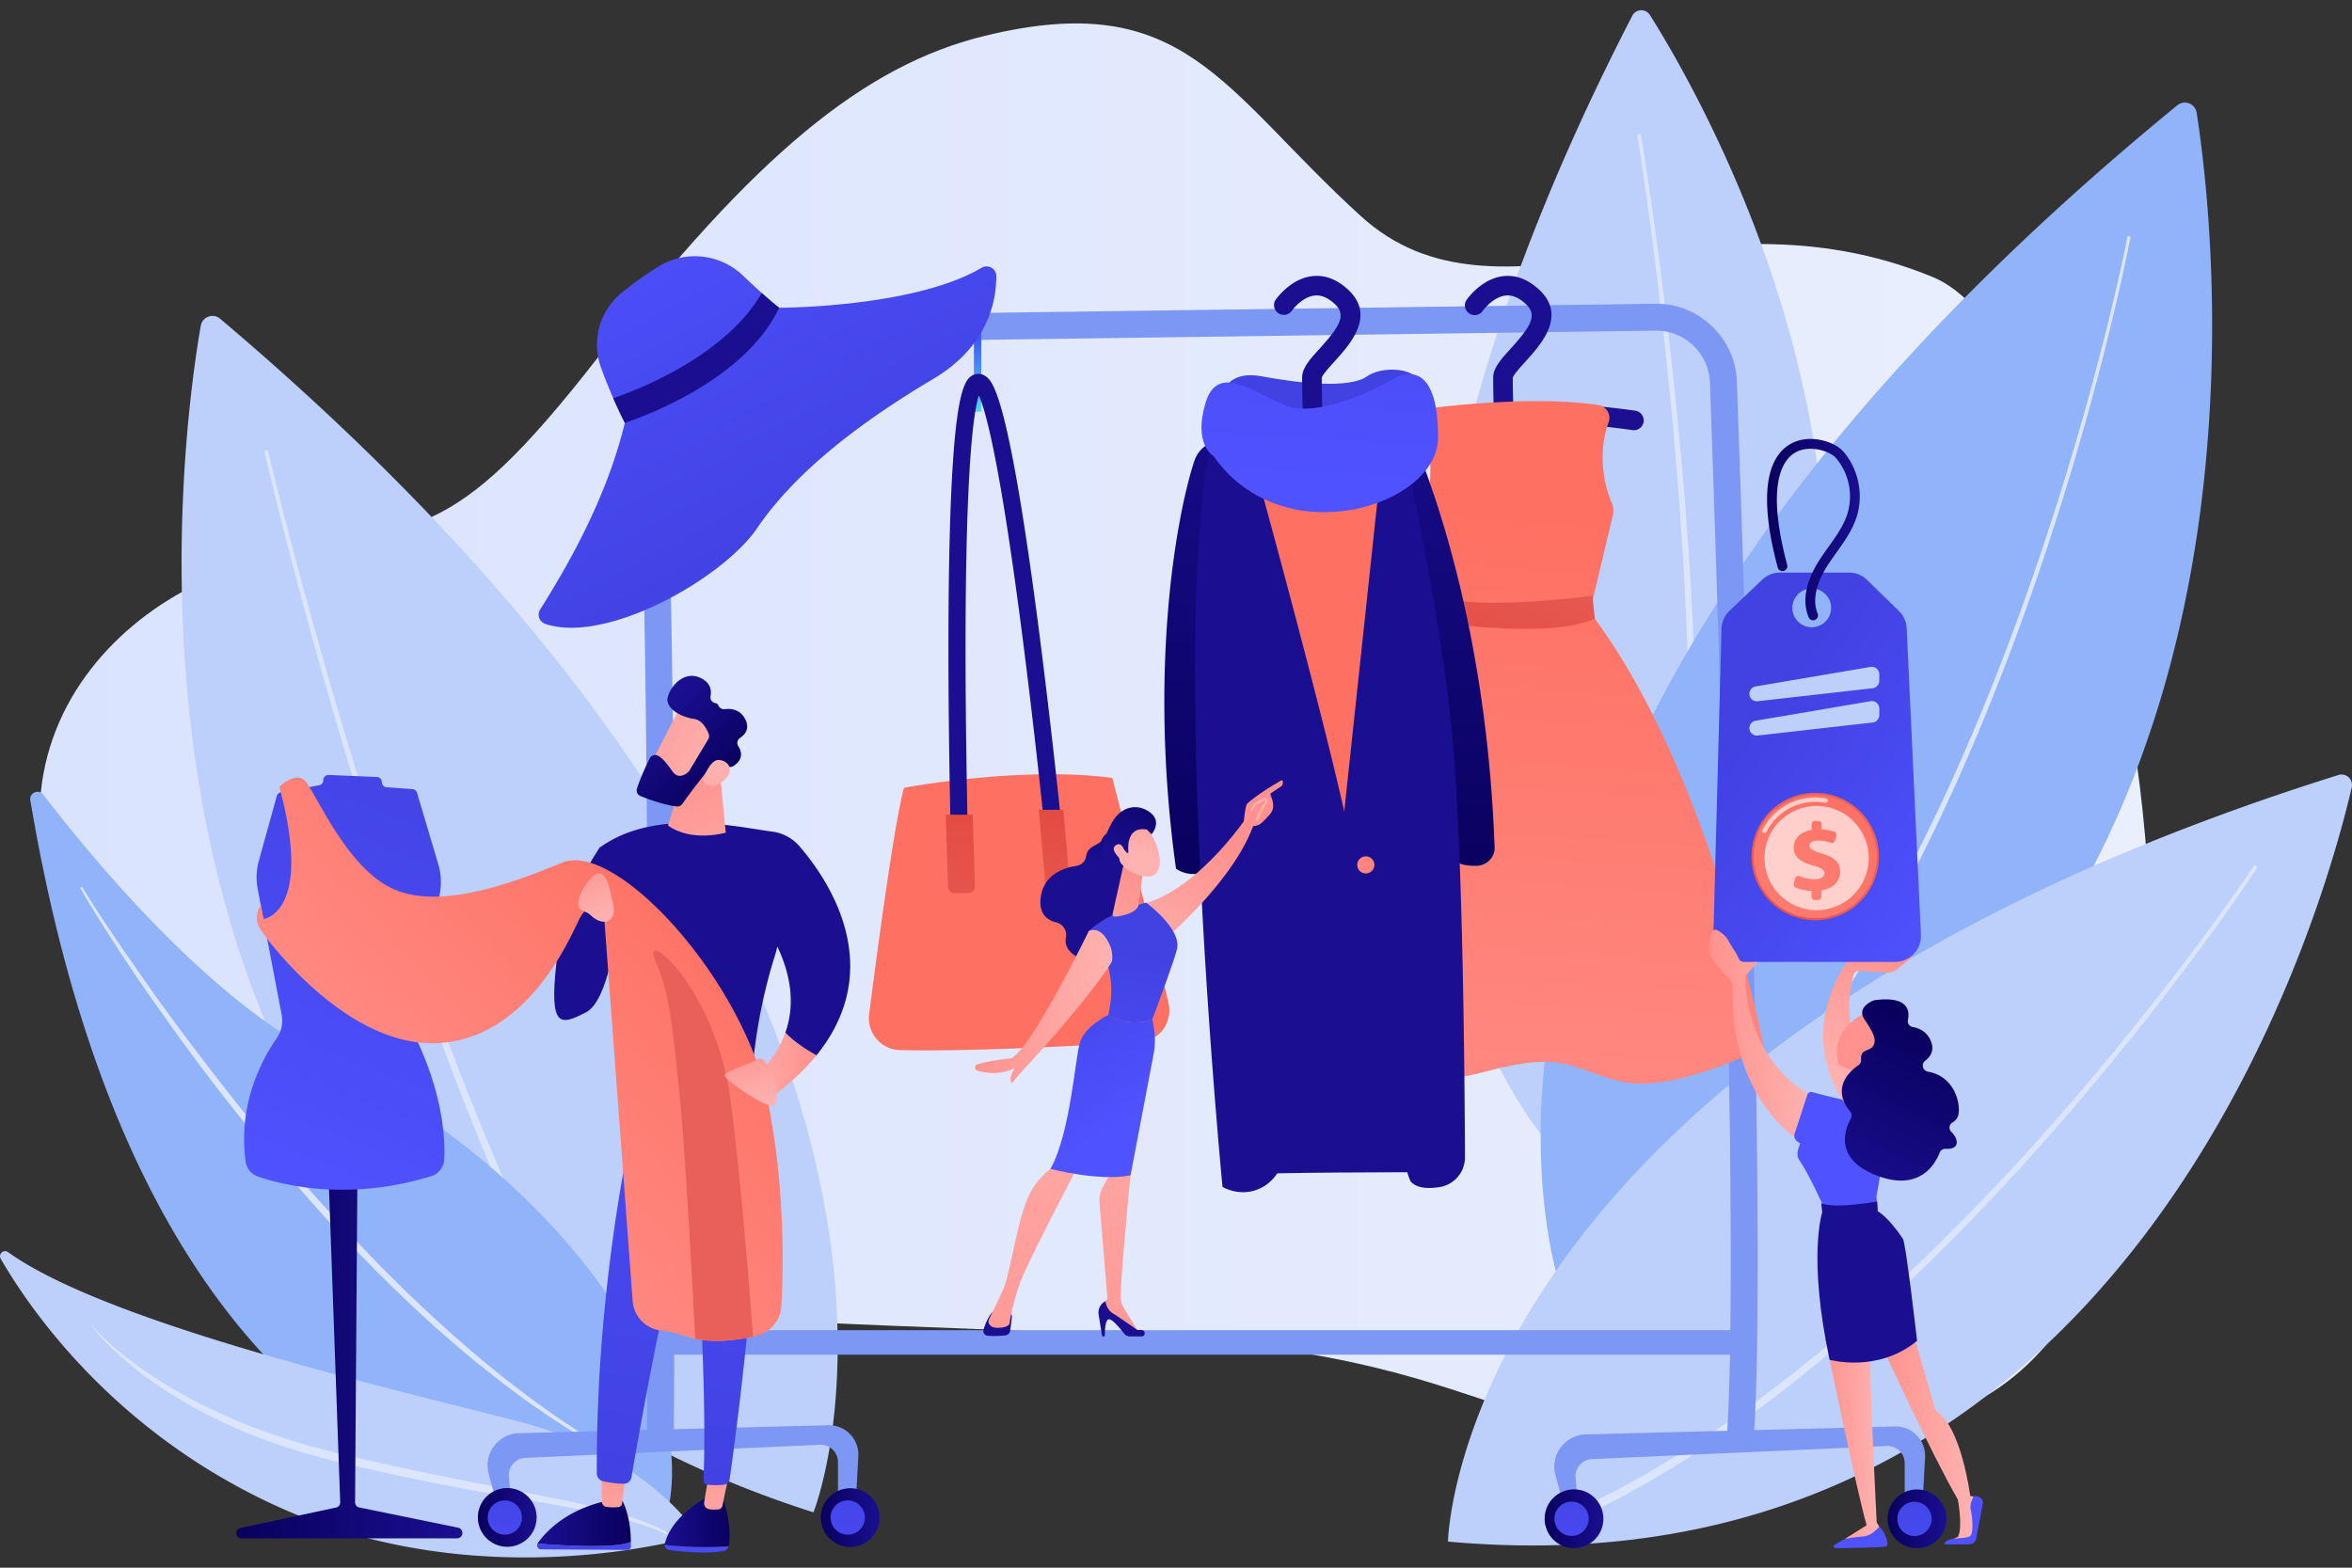<svg xmlns="http://www.w3.org/2000/svg" xmlns:xlink="http://www.w3.org/1999/xlink" viewBox="0 0 2475 1650"><rect x="0" y="0" width="2475" height="1650" fill="#333333" stroke="none"/><defs><style>.cls-1{fill:url(#linear-gradient);}.cls-2{fill:#bdd0fb;}.cls-3{fill:#dce5fe;}.cls-4{fill:#91b3fa;}.cls-5{fill:#7d97f4;}.cls-6{fill:url(#linear-gradient-2);}.cls-7{fill:url(#linear-gradient-3);}.cls-8{fill:url(#linear-gradient-4);}.cls-9{fill:url(#linear-gradient-5);}.cls-10{fill:url(#linear-gradient-6);}.cls-11{fill:url(#linear-gradient-7);}.cls-12{fill:url(#linear-gradient-8);}.cls-13{fill:url(#linear-gradient-9);}.cls-14{fill:url(#linear-gradient-10);}.cls-15{fill:url(#linear-gradient-11);}.cls-16{fill:url(#linear-gradient-12);}.cls-17{fill:url(#linear-gradient-13);}.cls-18{fill:url(#linear-gradient-14);}.cls-19{fill:url(#linear-gradient-15);}.cls-20{fill:url(#linear-gradient-16);}.cls-21{fill:url(#linear-gradient-17);}.cls-22{fill:url(#linear-gradient-18);}.cls-23{fill:url(#linear-gradient-19);}.cls-24{fill:url(#linear-gradient-20);}.cls-25{fill:url(#linear-gradient-21);}.cls-26{fill:url(#linear-gradient-22);}.cls-27{fill:url(#linear-gradient-23);}.cls-28{fill:url(#_27);}.cls-29{fill:url(#linear-gradient-24);}.cls-30{fill:url(#linear-gradient-25);}.cls-31{fill:url(#linear-gradient-26);}.cls-32{fill:url(#linear-gradient-27);}.cls-33{fill:url(#linear-gradient-28);}.cls-34{fill:url(#linear-gradient-29);}.cls-35{fill:url(#linear-gradient-30);}.cls-36{fill:url(#linear-gradient-31);}.cls-37{fill:url(#linear-gradient-32);}.cls-38{fill:url(#linear-gradient-33);}.cls-39{fill:url(#linear-gradient-34);}.cls-40{fill:url(#linear-gradient-35);}.cls-41{fill:url(#linear-gradient-36);}.cls-42{fill:url(#linear-gradient-37);}.cls-43{fill:url(#linear-gradient-38);}.cls-44{fill:url(#linear-gradient-39);}.cls-45{fill:url(#linear-gradient-40);}.cls-46{fill:url(#linear-gradient-41);}.cls-47{fill:url(#linear-gradient-42);}.cls-48{fill:url(#linear-gradient-43);}.cls-49{fill:url(#linear-gradient-44);}.cls-50{fill:#fff;opacity:0.65;}.cls-51{fill:url(#linear-gradient-45);}.cls-52{fill:url(#linear-gradient-46);}.cls-53{fill:url(#linear-gradient-47);}.cls-54{fill:url(#linear-gradient-48);}.cls-55{fill:url(#linear-gradient-49);}.cls-56{fill:url(#linear-gradient-50);}.cls-57{fill:url(#linear-gradient-51);}.cls-58{fill:url(#linear-gradient-52);}.cls-59{fill:url(#linear-gradient-53);}.cls-60{fill:url(#linear-gradient-54);}.cls-61{fill:url(#linear-gradient-55);}.cls-62{fill:url(#linear-gradient-56);}.cls-63{fill:url(#linear-gradient-57);}.cls-64{fill:url(#linear-gradient-58);}.cls-65{fill:url(#linear-gradient-59);}.cls-66{fill:url(#linear-gradient-60);}.cls-67{fill:url(#linear-gradient-61);}.cls-68{fill:url(#linear-gradient-62);}.cls-69{fill:url(#linear-gradient-63);}.cls-70{fill:url(#linear-gradient-64);}.cls-71{fill:url(#linear-gradient-65);}.cls-72{fill:url(#linear-gradient-66);}.cls-73{fill:url(#linear-gradient-67);}.cls-74{fill:url(#linear-gradient-68);}.cls-75{fill:url(#linear-gradient-69);}.cls-76{fill:url(#linear-gradient-70);}.cls-77{fill:url(#linear-gradient-71);}.cls-78{fill:url(#linear-gradient-72);}.cls-79{fill:url(#linear-gradient-73);}.cls-80{fill:url(#linear-gradient-74);}.cls-81{fill:url(#linear-gradient-75);}.cls-82{fill:url(#linear-gradient-76);}.cls-83{fill:url(#linear-gradient-77);}.cls-84{fill:url(#linear-gradient-78);}.cls-85{fill:url(#linear-gradient-79);}.cls-86{fill:url(#linear-gradient-80);}.cls-87{fill:url(#linear-gradient-81);}.cls-88{fill:url(#linear-gradient-82);}.cls-89{fill:url(#linear-gradient-83);}</style><linearGradient id="linear-gradient" x1="41.72" y1="770.06" x2="2263.05" y2="770.06" gradientUnits="userSpaceOnUse"><stop offset="0" stop-color="#dae3fe"/><stop offset="1" stop-color="#e9effd"/></linearGradient><linearGradient id="linear-gradient-2" x1="502.88" y1="1597.21" x2="564.74" y2="1597.21" gradientTransform="translate(2063.24 892.31) rotate(83.74)" gradientUnits="userSpaceOnUse"><stop offset="0" stop-color="#09005d"/><stop offset="1" stop-color="#1a0f91"/></linearGradient><linearGradient id="linear-gradient-3" x1="531.23" y1="1510.87" x2="531.23" y2="1785.37" gradientTransform="translate(1285 92.18) rotate(45)" gradientUnits="userSpaceOnUse"><stop offset="0" stop-color="#4042e2"/><stop offset="1" stop-color="#4f52ff"/></linearGradient><linearGradient id="linear-gradient-4" x1="863.73" y1="1597.21" x2="925.59" y2="1597.21" gradientTransform="translate(2327.95 458.26) rotate(80.78)" xlink:href="#linear-gradient-2"/><linearGradient id="linear-gradient-5" x1="892.09" y1="1510.87" x2="892.09" y2="1785.37" gradientTransform="translate(1390.69 -162.99) rotate(45)" xlink:href="#linear-gradient-3"/><linearGradient id="linear-gradient-6" x1="1625.4" y1="1598.5" x2="1687.26" y2="1598.5" gradientTransform="translate(1615.44 -703.01) rotate(45)" xlink:href="#linear-gradient-2"/><linearGradient id="linear-gradient-7" x1="1653.75" y1="1512.16" x2="1653.75" y2="1786.66" gradientTransform="translate(1614.68 -701.19) rotate(45)" xlink:href="#linear-gradient-3"/><linearGradient id="linear-gradient-8" x1="1986.25" y1="1598.5" x2="2048.11" y2="1598.5" gradientTransform="translate(3287.96 -639.66) rotate(81.19)" xlink:href="#linear-gradient-2"/><linearGradient id="linear-gradient-9" x1="2014.61" y1="1512.16" x2="2014.61" y2="1786.66" gradientTransform="translate(1697.79 -953.65) rotate(44.49)" xlink:href="#linear-gradient-3"/><linearGradient id="linear-gradient-10" x1="1032.84" y1="433.43" x2="1024.56" y2="340.69" gradientUnits="userSpaceOnUse"><stop offset="0" stop-color="#53d8ff"/><stop offset="1" stop-color="#3840f7"/></linearGradient><linearGradient id="linear-gradient-11" x1="1074.01" y1="1201.59" x2="1083.4" y2="1981.27" gradientUnits="userSpaceOnUse"><stop offset="0" stop-color="#fe7062"/><stop offset="1" stop-color="#ff928e"/></linearGradient><linearGradient id="linear-gradient-12" x1="1166.02" y1="-176.52" x2="1128.44" y2="142.86" gradientTransform="matrix(1, 0, 0, 1, 0, 0)" xlink:href="#linear-gradient-2"/><linearGradient id="linear-gradient-13" x1="1009.18" y1="818.01" x2="1013.05" y2="1037.1" gradientUnits="userSpaceOnUse"><stop offset="0" stop-color="#e1473d"/><stop offset="1" stop-color="#e9605a"/></linearGradient><linearGradient id="linear-gradient-14" x1="1108.22" y1="816.26" x2="1112.09" y2="1035.35" xlink:href="#linear-gradient-13"/><linearGradient id="linear-gradient-15" x1="862.46" y1="572.8" x2="645.95" y2="162.11" gradientTransform="matrix(1, 0, 0, 1, 0, 0)" xlink:href="#linear-gradient-3"/><linearGradient id="linear-gradient-16" x1="770.36" y1="-62.74" x2="751.57" y2="153.31" gradientTransform="matrix(1, 0, 0, 1, 0, 0)" xlink:href="#linear-gradient-2"/><linearGradient id="linear-gradient-17" x1="1705.28" y1="-139.96" x2="1648.92" y2="165.33" gradientTransform="matrix(1, 0, 0, 1, 0, 0)" xlink:href="#linear-gradient-2"/><linearGradient id="linear-gradient-18" x1="1674.31" y1="-145.68" x2="1617.95" y2="159.62" gradientTransform="matrix(1, 0, 0, 1, 0, 0)" xlink:href="#linear-gradient-2"/><linearGradient id="linear-gradient-19" x1="1592.82" y1="535.19" x2="1536.46" y2="1394.72" xlink:href="#linear-gradient-11"/><linearGradient id="linear-gradient-20" x1="1680.94" y1="540.97" x2="1624.58" y2="1400.5" xlink:href="#linear-gradient-11"/><linearGradient id="linear-gradient-21" x1="1545.62" y1="770.24" x2="1648.73" y2="527.95" xlink:href="#linear-gradient-13"/><linearGradient id="linear-gradient-22" x1="1407.31" y1="631.34" x2="1444.89" y2="1077.54" gradientTransform="matrix(1, 0, 0, 1, 0, 0)" xlink:href="#linear-gradient-3"/><linearGradient id="linear-gradient-23" x1="1479.89" y1="-181.57" x2="1423.52" y2="123.72" gradientTransform="matrix(1, 0, 0, 1, 0, 0)" xlink:href="#linear-gradient-2"/><linearGradient id="_27" x1="1437.6" y1="1368.53" x2="1422.14" y2="1265.43" gradientUnits="userSpaceOnUse"><stop offset="1" stop-color="#09005d"/><stop offset="1" stop-color="#1a0f91"/></linearGradient><linearGradient id="linear-gradient-24" x1="1439.43" y1="317.99" x2="1604.39" y2="-599.61" xlink:href="#linear-gradient-11"/><linearGradient id="linear-gradient-25" x1="1247.62" y1="938.02" x2="1263.09" y2="334.88" gradientTransform="matrix(1, 0, 0, 1, 0, 0)" xlink:href="#linear-gradient-2"/><linearGradient id="linear-gradient-26" x1="1514.63" y1="944.87" x2="1530.1" y2="341.72" gradientTransform="matrix(1, 0, 0, 1, 0, 0)" xlink:href="#linear-gradient-2"/><linearGradient id="linear-gradient-27" x1="1545.87" y1="-20.74" x2="1414.36" y2="472.43" gradientTransform="matrix(1, 0, 0, 1, 0, 0)" xlink:href="#linear-gradient-2"/><linearGradient id="linear-gradient-28" x1="1716.82" y1="24.85" x2="1585.31" y2="518.02" gradientTransform="matrix(1, 0, 0, 1, 0, 0)" xlink:href="#linear-gradient-2"/><linearGradient id="linear-gradient-29" x1="1475.99" y1="803.72" x2="1414.13" y2="973.84" gradientTransform="translate(1064.64 -749.66) rotate(45)" xlink:href="#linear-gradient-11"/><linearGradient id="linear-gradient-30" x1="1418.18" y1="-61.6" x2="1385.3" y2="516.11" gradientTransform="matrix(1, 0, 0, 1, 0, 0)" xlink:href="#linear-gradient-3"/><linearGradient id="linear-gradient-31" x1="3906.71" y1="997.34" x2="3859.36" y2="1142.48" gradientTransform="translate(-1915.59)" gradientUnits="userSpaceOnUse"><stop offset="0" stop-color="#ff928e"/><stop offset="1" stop-color="#feb3b1"/></linearGradient><linearGradient id="linear-gradient-32" x1="1835.98" y1="770.83" x2="2081.87" y2="944.5" gradientTransform="matrix(1, 0, 0, 1, 0, 0)" xlink:href="#linear-gradient-3"/><linearGradient id="linear-gradient-33" x1="3895.87" y1="1507.19" x2="3993.92" y2="1507.19" xlink:href="#linear-gradient-31"/><linearGradient id="linear-gradient-34" x1="4030.64" y1="1287.93" x2="3982.08" y2="1603.54" gradientTransform="translate(-1915.59)" xlink:href="#linear-gradient-3"/><linearGradient id="linear-gradient-35" x1="3927.9" y1="1272.13" x2="3879.35" y2="1587.73" gradientTransform="translate(-1915.59)" xlink:href="#linear-gradient-3"/><linearGradient id="linear-gradient-36" x1="3836.38" y1="1514.48" x2="3893.15" y2="1514.48" xlink:href="#linear-gradient-31"/><linearGradient id="linear-gradient-37" x1="3714.07" y1="1088.52" x2="3825.22" y2="1088.52" xlink:href="#linear-gradient-31"/><linearGradient id="linear-gradient-38" x1="-1203.6" y1="1397.5" x2="-1139.12" y2="1286.59" gradientTransform="matrix(-1, 0, 0, 1, 856.09, 0)" xlink:href="#linear-gradient-3"/><linearGradient id="linear-gradient-39" x1="2115.37" y1="964.92" x2="1988.56" y2="1284.31" gradientTransform="matrix(1, 0, 0, 1, 0, 0)" xlink:href="#linear-gradient-2"/><linearGradient id="linear-gradient-40" x1="3853.59" y1="1143.08" x2="3888.33" y2="1143.08" xlink:href="#linear-gradient-31"/><linearGradient id="linear-gradient-41" x1="3908.81" y1="1098.19" x2="4161.7" y2="1115.38" xlink:href="#linear-gradient-31"/><linearGradient id="linear-gradient-42" x1="3950.37" y1="1082.94" x2="3861.36" y2="1260.97" gradientTransform="translate(-1915.59)" xlink:href="#linear-gradient-2"/><linearGradient id="linear-gradient-43" x1="1818.41" y1="1008.06" x2="1908.36" y2="903.65" gradientTransform="translate(2352.73 -1163.82) rotate(76.83)" xlink:href="#linear-gradient-13"/><linearGradient id="linear-gradient-44" x1="1959.19" y1="827.5" x2="1693.21" y2="1229.32" gradientTransform="translate(2348.74 -1164.67) rotate(76.72)" xlink:href="#linear-gradient-11"/><linearGradient id="linear-gradient-45" x1="1951.25" y1="839.02" x2="1809.63" y2="1076.79" xlink:href="#linear-gradient-11"/><linearGradient id="linear-gradient-46" x1="1859.54" y1="557.41" x2="1957.1" y2="557.41" gradientTransform="matrix(1, 0, 0, 1, 0, 0)" xlink:href="#linear-gradient-2"/><linearGradient id="linear-gradient-47" x1="-2159.9" y1="1133.62" x2="-2068.93" y2="1133.62" gradientTransform="matrix(-1, 0, 0, 1, -1300.69, 0)" xlink:href="#linear-gradient-31"/><linearGradient id="linear-gradient-48" x1="-2068.43" y1="1601.65" x2="-2000.21" y2="1601.65" gradientTransform="matrix(-1, 0, 0, 1, -1300.69, 0)" xlink:href="#linear-gradient-2"/><linearGradient id="linear-gradient-49" x1="-1897.65" y1="1521.18" x2="-2145.82" y2="1716.04" gradientTransform="matrix(-1, 0, 0, 1, -1300.69, 0)" xlink:href="#linear-gradient-3"/><linearGradient id="linear-gradient-50" x1="-2049.46" y1="1523.99" x2="-2062.49" y2="1637.71" gradientTransform="matrix(-1, 0, 0, 1, -1300.69, 0)" xlink:href="#linear-gradient-31"/><linearGradient id="linear-gradient-51" x1="-1853.57" y1="1577.32" x2="-2101.74" y2="1772.19" gradientTransform="matrix(-1, 0, 0, 1, -1300.69, 0)" xlink:href="#linear-gradient-3"/><linearGradient id="linear-gradient-52" x1="-1964.55" y1="1603.47" x2="-1866.36" y2="1603.47" gradientTransform="matrix(-1, 0, 0, 1, -1300.69, 0)" xlink:href="#linear-gradient-2"/><linearGradient id="linear-gradient-53" x1="-1943.32" y1="1536.16" x2="-1956.35" y2="1649.87" gradientTransform="matrix(-1, 0, 0, 1, -1300.69, 0)" xlink:href="#linear-gradient-31"/><linearGradient id="linear-gradient-54" x1="688.29" y1="1559.54" x2="782.22" y2="887.89" gradientTransform="matrix(1, 0, 0, 1, 0, 0)" xlink:href="#linear-gradient-3"/><linearGradient id="linear-gradient-55" x1="-2807.21" y1="503.91" x2="-2816.6" y2="734.05" gradientTransform="matrix(-1, 0, 0, 1, -2068.46, 0)" xlink:href="#linear-gradient-2"/><linearGradient id="linear-gradient-56" x1="-2020.67" y1="797.02" x2="-2070.42" y2="1012.02" gradientTransform="matrix(-1, 0, 0, 1, -1300.69, 0)" xlink:href="#linear-gradient-31"/><linearGradient id="linear-gradient-57" x1="615.16" y1="739.23" x2="772.51" y2="806.16" gradientTransform="matrix(1, 0, 0, 1, 0, 0)" xlink:href="#linear-gradient-31"/><linearGradient id="linear-gradient-58" x1="-2918.38" y1="-2693.26" x2="-2812.95" y2="-2693.26" gradientTransform="matrix(-0.69, -0.73, -0.73, 0.69, -3207.21, 544.78)" xlink:href="#linear-gradient-2"/><linearGradient id="linear-gradient-59" x1="-2980.25" y1="-2628.83" x2="-2909.45" y2="-2701.46" gradientTransform="matrix(-0.69, -0.73, -0.73, 0.69, -3207.21, 544.78)" xlink:href="#linear-gradient-31"/><linearGradient id="linear-gradient-60" x1="880.72" y1="748.57" x2="851.36" y2="853.07" gradientTransform="matrix(1, 0, 0, 1, 0, 0)" xlink:href="#linear-gradient-2"/><linearGradient id="linear-gradient-61" x1="-2022.22" y1="1189.78" x2="-2057.17" y2="1251.97" gradientTransform="matrix(-1, 0, 0, 1, -1300.69, 0)" xlink:href="#linear-gradient-2"/><linearGradient id="linear-gradient-62" x1="637.41" y1="492.18" x2="628.02" y2="722.33" gradientTransform="matrix(1, 0, 0, 1, 0, 0)" xlink:href="#linear-gradient-2"/><linearGradient id="linear-gradient-63" x1="248.57" y1="1422.66" x2="486.55" y2="1422.66" gradientTransform="matrix(1, 0, 0, 1, 0, 0)" xlink:href="#linear-gradient-2"/><linearGradient id="linear-gradient-64" x1="482.9" y1="764.1" x2="291.19" y2="1257.08" gradientTransform="matrix(1, 0, 0, 1, 0, 0)" xlink:href="#linear-gradient-3"/><linearGradient id="linear-gradient-65" x1="749.05" y1="928.66" x2="358.78" y2="1294.97" xlink:href="#linear-gradient-11"/><linearGradient id="linear-gradient-66" x1="1056.16" y1="694.14" x2="849.5" y2="1027.61" xlink:href="#linear-gradient-13"/><linearGradient id="linear-gradient-67" x1="778.4" y1="1097.57" x2="798.58" y2="1165.98" gradientTransform="matrix(1, 0, 0, 1, 0, 0)" xlink:href="#linear-gradient-31"/><linearGradient id="linear-gradient-68" x1="612.82" y1="902.43" x2="632.52" y2="969.19" gradientTransform="matrix(1, 0, 0, 1, 0, 0)" xlink:href="#linear-gradient-31"/><linearGradient id="linear-gradient-69" x1="-3853.55" y1="823.67" x2="-3818.06" y2="912.68" gradientTransform="matrix(-1, 0, 0, 1, -2659.01, 0)" xlink:href="#linear-gradient-2"/><linearGradient id="linear-gradient-70" x1="-4046.22" y1="313.13" x2="-3980.67" y2="462.29" gradientTransform="matrix(-0.98, -0.21, -0.21, 0.98, -2611.67, -266.75)" xlink:href="#linear-gradient-31"/><linearGradient id="linear-gradient-71" x1="-3692.25" y1="973.04" x2="-3700.47" y2="1182.05" gradientTransform="matrix(-1, 0, 0, 1, -2659.01, 0)" xlink:href="#linear-gradient-2"/><linearGradient id="linear-gradient-72" x1="-3850.97" y1="1512.23" x2="-3807.67" y2="1006.12" gradientTransform="matrix(-1, 0, 0, 1, -2659.01, 0)" xlink:href="#linear-gradient-31"/><linearGradient id="linear-gradient-73" x1="-3822.58" y1="967.92" x2="-3830.8" y2="1176.93" gradientTransform="matrix(-1, 0, 0, 1, -2659.01, 0)" xlink:href="#linear-gradient-2"/><linearGradient id="linear-gradient-74" x1="-3763.87" y1="1519.76" x2="-3720.55" y2="1013.52" gradientTransform="matrix(-1, 0, 0, 1, -2659.01, 0)" xlink:href="#linear-gradient-31"/><linearGradient id="linear-gradient-75" x1="-3849.9" y1="1001.85" x2="-3828.25" y2="1202.74" gradientTransform="matrix(-1, 0, 0, 1, -2659.01, 0)" xlink:href="#linear-gradient-3"/><linearGradient id="linear-gradient-76" x1="-3730.63" y1="1011.71" x2="-3838.89" y2="1184.93" gradientTransform="matrix(-1, 0, 0, 1, -2659.01, 0)" xlink:href="#linear-gradient-3"/><linearGradient id="linear-gradient-77" x1="1188.91" y1="921.04" x2="1173.65" y2="1056.07" gradientTransform="matrix(1, 0, 0, 1, 0, 0)" xlink:href="#linear-gradient-31"/><linearGradient id="linear-gradient-78" x1="-3956.36" y1="307.12" x2="-3966.93" y2="396.36" gradientTransform="matrix(-0.98, -0.19, -0.19, 0.98, -2618.25, -238.99)" xlink:href="#linear-gradient-31"/><linearGradient id="linear-gradient-79" x1="-3970.77" y1="304.1" x2="-3935.28" y2="393.12" gradientTransform="matrix(-0.98, -0.19, -0.19, 0.98, -2618.25, -238.99)" xlink:href="#linear-gradient-2"/><linearGradient id="linear-gradient-80" x1="-3936.92" y1="309.42" x2="-3947.49" y2="398.66" gradientTransform="matrix(-0.98, -0.19, -0.19, 0.98, -2618.25, -238.99)" xlink:href="#linear-gradient-31"/><linearGradient id="linear-gradient-81" x1="-4059.18" y1="318.83" x2="-3993.62" y2="467.99" gradientTransform="matrix(-0.98, -0.21, -0.21, 0.98, -2611.67, -266.75)" xlink:href="#linear-gradient-31"/><linearGradient id="linear-gradient-82" x1="1336.16" y1="673.51" x2="1327.94" y2="797.98" gradientTransform="matrix(1, 0, 0, 1, 0, 0)" xlink:href="#linear-gradient-31"/><linearGradient id="linear-gradient-83" x1="1283.62" y1="1059.34" x2="1428.08" y2="1059.34" gradientTransform="translate(-257.58)" xlink:href="#linear-gradient-31"/></defs><g id="Illustration"><path class="cls-1" d="M1035.79,37.86C910,68.65,794.79,162.66,631.26,373.53S441.9,545.67,265.46,593s-352.89,262.52-90.38,542.25,518.16,244.29,1026.24,271.3c434.39,23.1,345.2,150.8,792.77,94.85s246.79-1124.13,40.13-1209.65c-249.61-103.28-456.18,68.86-602.5-64.55S1246.67-13.79,1035.79,37.86Z"/><path class="cls-2" d="M231.64,335.45a12.5,12.5,0,0,0-20.38,7.45C186,488.59,73.69,1342.43,856,1591.75,856,1591.75,1074.63,1048.67,231.64,335.45Z"/><path class="cls-3" d="M282.12,474.61s4,17.22,11.61,47.26c3.8,15,8.46,33.23,14,54.08s11.83,44.36,18.9,69.95q5.37,19.17,11.16,39.88L350,728.37c8.56,29.19,17.67,60,27.53,91.63s20.24,64.36,31.08,97.47l16.72,49.87c5.81,16.64,11.46,33.41,17.44,50.06s11.82,33.36,18,49.85q4.59,12.4,9.16,24.73c3.06,8.22,6.25,16.36,9.36,24.49s6.24,16.22,9.34,24.27,6.39,16,9.55,23.91c6.24,15.88,12.78,31.42,19.16,46.72,12.79,30.59,25.75,59.9,38.51,87.47s25.35,53.39,37.54,76.91c5.9,11.87,12,23,17.8,33.59q4.32,8,8.41,15.49c2.79,5,5.64,9.75,8.32,14.41,5.45,9.27,10.35,18.07,15.24,26l13.57,21.66q3.08,4.9,5.83,9.26l5.43,8c3.37,5,6.23,9.16,8.56,12.57l7.12,10.47.11.16a4.6,4.6,0,1,1-7.6,5.18v0l-7.15-10.61-8.59-12.73-5.44-8.08-5.83-9.36-13.58-21.9c-4.89-8-9.78-16.87-15.22-26.23-2.68-4.7-5.52-9.51-8.3-14.54l-8.39-15.62c-5.74-10.69-11.86-21.89-17.73-33.84-12.14-23.69-24.63-49.68-37.33-77.39s-25.54-57.19-38.22-87.91c-6.32-15.37-12.8-31-19-46.93l-9.46-24L472.74,1119c-3.07-8.16-6.23-16.33-9.26-24.57l-9.05-24.82c-6.14-16.55-11.9-33.31-17.82-50s-11.49-33.53-17.22-50.21q-8.31-25.14-16.52-50c-10.7-33.19-21.05-65.92-30.65-97.71s-18.7-62.59-27.12-91.85q-6.23-22-12.08-42.68-5.68-20.72-11-40C294.18,544.59,278.32,475.5,278.32,475.5a2,2,0,0,1,3.8-.89Z"/><path class="cls-4" d="M31.91,842.28c-1.32-7.85,8.79-12.27,13.62-5.94,46.74,61.19,174.31,217.81,298.79,278.32C547,1213.18,740.89,1427,702.26,1593.06,702.26,1593.06,175.66,1698,31.91,842.28Z"/><path class="cls-3" d="M86.9,934.18l1.15,2,3.51,5.72c3.13,5.08,7.91,12.43,14,21.78s13.59,20.62,22.37,33.44,18.84,27.16,29.83,42.8,23.19,32.38,36.34,49.9,27.2,35.84,41.87,54.69,30.18,38.06,46.29,57.28l12.1,14.48,12.38,14.41c8.2,9.68,16.73,19.14,25.15,28.68s17.17,18.82,25.65,28.25q13,13.86,25.92,27.58c8.78,8.94,17.35,18,26.08,26.59l13.05,12.85L429,1361l6.52,6.18c17.28,16.47,34.36,32,50.83,46.38l12.25,10.56,6,5.16,6,4.93c8,6.46,15.63,12.87,23.15,18.73l21.76,16.65c7,5.19,13.73,9.94,20,14.5l9.15,6.56,8.71,5.81,15.35,10.24c9.39,6,16.92,10.45,22,13.63l7.8,4.8,0,0a1.15,1.15,0,0,1-1.18,2l-8-4.57c-5.16-3-12.88-7.25-22.43-13.08l-15.64-9.92-8.88-5.64-9.33-6.38c-6.4-4.45-13.32-9-20.41-14.13L530.64,1457c-7.64-5.78-15.38-12.1-23.51-18.49-2-1.6-4.07-3.23-6.12-4.86l-6.09-5.11-12.46-10.44c-16.79-14.17-34-29.71-51.42-46.17l-6.58-6.17-6.51-6.35-13.16-12.84c-8.81-8.63-17.45-17.64-26.31-26.57l-26.14-27.57-12.88-14.14c-4.29-4.72-8.6-9.44-12.79-14.26-8.42-9.62-16.93-19.14-25.12-28.88l-12.36-14.5-12.08-14.57c-16.08-19.35-31.43-38.76-46.19-57.62-14.58-19-28.49-37.5-41.36-55.28s-24.87-34.71-35.82-50.43c-21.74-31.54-39-58.39-50.88-77.32-5.91-9.49-10.45-17-13.47-22.18-1.53-2.55-2.69-4.65-3.47-6s-1.1-2.07-1.1-2.07a1.15,1.15,0,0,1,2-1.1Z"/><path class="cls-2" d="M734.76,1615.82s-52.11-84.12-188.83-119.65c-126.84-33-431.8-102.44-537.43-178.27a5.31,5.31,0,0,0-7.74,6.95c30.89,53.51,118.79,181.46,289,259.68C509.33,1685.41,734.76,1615.82,734.76,1615.82Z"/><path class="cls-3" d="M96,1394.64s1.62,2,5,5.43c1.65,1.73,3.7,3.84,6.24,6.22s5.4,5.14,8.72,8.11,7.14,6.13,11.24,9.61,8.83,6.87,13.71,10.69c5,3.63,10.45,7.42,16.16,11.4l9,5.83c3.08,2,6.14,4.11,9.47,6,13.09,7.84,27.49,16,43.24,23.56,7.93,3.67,15.9,7.8,24.43,11.2s17,7.45,26,10.53c17.81,6.78,36.56,12.86,55.79,18.38l29.22,7.66,29.84,7,29.84,6.66,29.7,6.35c19.68,4.14,39.09,8,57.91,11.69l54.26,10.62c17.27,3.38,33.61,6.55,48.64,9.8s28.76,6.61,40.85,9.84c6.05,1.64,11.64,3.44,16.84,5,5.16,1.7,9.86,3.4,14.11,4.86a200,200,0,0,1,19.19,8.36l6.62,3.32a1.14,1.14,0,0,1,.51,1.54,1.15,1.15,0,0,1-1.49.54l-.08,0-6.69-3c-4.28-2.09-10.9-4.38-19.26-7.37-4.26-1.3-8.95-2.8-14.09-4.31-5.21-1.32-10.79-2.9-16.84-4.31-12.09-2.84-25.83-5.62-40.87-8.49s-31.41-5.75-48.72-8.78L499.9,1569c-18.88-3.49-38.37-7.22-58.15-11.2-9.88-2-19.83-4.07-29.81-6.25l-30-6.67-29.84-7c-10-2.58-19.77-5.34-29.56-8-19.43-5.76-38.41-12-56.31-19.26-9.08-3.28-17.64-7.45-26.16-11.14s-16.56-8-24.48-11.92a485.53,485.53,0,0,1-43-25.17c-3.3-2-6.32-4.3-9.36-6.39l-8.84-6.23c-5.63-4.21-10.84-8.38-15.75-12.26-4.74-4.11-9.3-7.79-13.28-11.47s-7.7-7-10.82-10.22-6-6-8.33-8.63-4.3-4.81-5.84-6.65c-3.1-3.68-4.59-5.76-4.59-5.76a.14.14,0,0,1,0-.2A.14.14,0,0,1,96,1394.64Z"/><path class="cls-2" d="M1736.16,15.77c67.36,106.57,434,742.8-101.21,1194.11,0,0-349.21-356.72,82.72-1193.34A10.66,10.66,0,0,1,1736.16,15.77Z"/><path class="cls-3" d="M1726.8,142.05s10,59.61,21.52,149.51c2.89,22.47,5.85,46.84,8.79,72.63s5.88,53,8.58,81.21,5.32,57.35,7.71,87q1.63,22.26,3.3,44.79c.92,15,2,30.1,2.8,45.19s1.71,30.17,2.27,45.22q.48,11.28,1,22.5t.72,22.39q.33,11.16.66,22.21t.37,22c.34,14.58.32,29,.35,43.17,0,28.35-.5,55.76-1.45,81.74s-2.33,50.54-4.17,73.18c-.73,11.33-1.9,22.15-2.94,32.45q-.78,7.72-1.51,15c-.55,4.87-1.23,9.59-1.8,14.17-1.24,9.16-2.2,17.75-3.45,25.65s-2.48,15.14-3.55,21.69c-.55,3.27-1.06,6.37-1.55,9.28s-1.14,5.62-1.65,8.15c-1,5.06-1.91,9.36-2.62,12.84-1.42,7-2.17,10.7-2.17,10.7a4.6,4.6,0,0,1-9-1.84v0l0-.19s.76-3.68,2.2-10.56c.72-3.45,1.61-7.69,2.66-12.69.52-2.49,1.08-5.18,1.68-8s1-6,1.58-9.19c1.1-6.48,2.31-13.66,3.64-21.47s2.27-16.35,3.55-25.42c.6-4.54,1.3-9.22,1.87-14.06s1-9.83,1.58-14.94c1.09-10.23,2.31-21,3.1-32.25,2-22.5,3.45-46.93,4.56-72.8s1.75-53.19,1.88-81.45c0-14.14.15-28.51-.11-43.05q-.12-10.92-.25-21.95t-.53-22.16q-.3-11.13-.6-22.35t-.83-22.46c-.48-15-1.32-30.08-2-45.15s-1.71-30.12-2.55-45.12q-1.53-22.5-3.05-44.75c-2.23-29.62-4.58-58.75-7.22-86.92s-5.37-55.38-8.13-81.17-5.62-50.15-8.38-72.61c-11-89.89-20.68-149.47-20.68-149.47a2,2,0,0,1,3.85-.63Z"/><path class="cls-4" d="M2311.53,118.61c22.9,146.56,121.32,1004.86-667.51,1241.9,0,0-210.25-548.38,647.19-1249.71A12.55,12.55,0,0,1,2311.53,118.61Z"/><path class="cls-3" d="M2241.75,250.32s-13.87,73.7-43.85,182c-15,54.12-33.92,116.88-56.94,183.22s-50,136.26-80.57,204.68-64.75,135.24-100.87,195.57c-18,30.15-36.56,58.69-55.08,85.07s-37,50.66-55,72.33-35.37,40.78-51.3,57.22l-11.7,11.8c-3.77,3.79-7.57,7.28-11.13,10.73-7.09,6.92-14,12.92-20,18.44l-4.47,4-4.32,3.66-7.86,6.65c-4.83,4.18-9.12,7.52-12.58,10.26l-10.59,8.4a3.82,3.82,0,0,1-4.74-6h0l.1-.08,10.51-8.27c3.43-2.7,7.69-6,12.48-10.11l7.8-6.55,4.3-3.61q2.14-1.93,4.43-4c6.06-5.45,12.87-11.36,19.92-18.2,3.54-3.4,7.32-6.85,11.08-10.59l11.63-11.66c15.86-16.25,33.2-35.14,51.14-56.6s36.41-45.52,54.93-71.7,37-54.52,55.14-84.48c36.18-59.95,70.48-126.48,101.25-194.58s58-137.81,81.17-204,42.37-128.75,57.53-182.75,26.28-99.42,33.61-131.3,10.83-50.24,10.83-50.24a1.62,1.62,0,0,1,3.18.61Z"/><path class="cls-2" d="M2474.71,828.73c-29.35,127-230.28,859-951,793.79,0,0,8.23-515.95,937-806.81A11,11,0,0,1,2474.71,828.73Z"/><path class="cls-3" d="M2375.1,913.55s-8.84,13.51-25,36.57c-8.13,11.51-18,25.47-29.66,41.28s-24.89,33.54-39.57,52.72-30.87,39.75-48.37,61.19-36.2,43.87-55.82,66.82c-19.83,22.78-40.45,46.21-62.06,69.43l-16.23,17.5-16.62,17.34c-11,11.68-22.45,23-33.79,34.48-5.63,5.76-11.41,11.38-17.2,17l-17.3,16.8c-11.64,11.06-23.4,21.9-35,32.71-11.89,10.52-23.51,21.14-35.29,31.29l-17.67,15c-5.84,5-11.62,9.95-17.56,14.64-23.4,19.14-46.53,37-69,53.34q-8.46,6-16.69,11.92c-5.47,3.93-10.85,7.81-16.34,11.36-10.9,7.18-21.31,14.31-31.52,20.82l-29.63,18.18c-2.33,1.48-4.69,2.84-7.06,4.13l-6.94,3.89-13.29,7.45-12.48,7-11.88,6-20.93,10.55c-3.13,1.65-6.21,3-9.09,4.25l-8.09,3.6-12.76,5.68-10.63,4.73a4.6,4.6,0,0,1-3.74-8.4h0l.22-.1,10.52-4.62,12.65-5.55,8-3.52c2.86-1.25,5.91-2.54,9-4.16l20.77-10.34,11.79-5.86,12.4-6.85,13.22-7.32,6.9-3.82c2.35-1.26,4.7-2.6,7-4.06l29.49-17.89c10.18-6.41,20.55-13.44,31.41-20.52,5.47-3.49,10.84-7.32,16.3-11.2l16.65-11.76c22.4-16.09,45.5-33.78,68.9-52.72,5.93-4.63,11.71-9.55,17.55-14.47l17.67-14.87c11.79-10.05,23.42-20.58,35.31-31,11.63-10.71,23.41-21.46,35.06-32.42l17.34-16.66c5.8-5.54,11.59-11.11,17.24-16.83,11.36-11.35,22.82-22.62,33.87-34.2l16.66-17.22,16.29-17.38c21.67-23,42.37-46.32,62.28-69,19.7-22.81,38.6-45,56-66.41s33.75-41.85,48.61-60.84,28.14-36.67,39.78-52.44,21.64-29.61,29.82-41c16.29-23,25.14-36.34,25.14-36.34a2,2,0,0,1,3.26,2.15Z"/><rect class="cls-5" x="694.91" y="1400.03" width="1136.7" height="25.78"/><path class="cls-5" d="M1845.75,1509.21l-28.3-1.84c12.94-198.28-10.58-895.89-18.09-1105A56.73,56.73,0,0,0,1743,348h-.77L745.84,361.63A48.17,48.17,0,0,0,698.46,413C715,665.27,709.14,1500,709.08,1508.39l-28.35-.2c.06-8.4,5.9-842.09-10.56-1093.33a76.52,76.52,0,0,1,75.29-81.58l996.38-13.58c45.74-.66,84.21,36,85.85,81.67C1835.22,610.8,1858.76,1309.61,1845.75,1509.21Z"/><path class="cls-5" d="M524.68,1589.52l-10.39-38.09a34,34,0,0,1,32-43l325.33-8.35a30.86,30.86,0,0,1,31.6,32.52l-3,55.42a6.94,6.94,0,0,1-6.93,6.58h-4.51a7,7,0,0,1-7-7v-48.86a18.12,18.12,0,0,0-18.93-18.1l-310.16,13.78a18.12,18.12,0,0,0-17.24,19.68l2.86,32.9a7,7,0,0,1-6.93,7.55h0A7,7,0,0,1,524.68,1589.52Z"/><circle class="cls-6" cx="533.81" cy="1597.21" r="30.93" transform="translate(-1112.12 1953.55) rotate(-83.74)"/><circle class="cls-7" cx="531.23" cy="1597.21" r="18.04" transform="translate(-973.81 843.45) rotate(-45)"/><circle class="cls-8" cx="894.66" cy="1597.21" r="30.93" transform="translate(-825.24 2224.48) rotate(-80.78)"/><circle class="cls-9" cx="892.09" cy="1597.21" r="18.04" transform="translate(-868.12 1098.61) rotate(-45)"/><path class="cls-5" d="M1647.2,1590.8l-10.39-38.08a34,34,0,0,1,32-43l325.33-8.34a30.86,30.86,0,0,1,31.6,32.51l-3,55.43a6.94,6.94,0,0,1-6.93,6.58h-4.51a7,7,0,0,1-7-7v-48.86a18.12,18.12,0,0,0-18.93-18.1l-310.16,13.78a18.11,18.11,0,0,0-17.24,19.67l2.86,32.9a7,7,0,0,1-6.93,7.56h0A6.94,6.94,0,0,1,1647.2,1590.8Z"/><circle class="cls-10" cx="1656.33" cy="1598.5" r="30.93" transform="translate(-645.19 1639.39) rotate(-45)"/><circle class="cls-11" cx="1653.75" cy="1598.5" r="18.04" transform="translate(-645.94 1637.57) rotate(-45)"/><circle class="cls-12" cx="2017.18" cy="1598.5" r="30.93" transform="translate(128.66 3347.13) rotate(-81.19)"/><circle class="cls-13" cx="2014.61" cy="1598.5" r="18.04" transform="translate(-542.75 1870.13) rotate(-44.49)"/><rect class="cls-14" x="1024.83" y="340.66" width="7.73" height="92.79"/><path class="cls-15" d="M951.37,829.11s123.72-23.2,219.09-10.31c0,0,41.27,158.18,59.2,237.22a33.57,33.57,0,0,1-30.75,41c-62.25,3.67-184.68,10.08-252,8.19a33.56,33.56,0,0,1-32.35-37.84C923.05,1001.36,941.63,862.23,951.37,829.11Z"/><path class="cls-16" d="M1113.74,933.5a9,9,0,0,1-9-8.15c-.12-1.23-12.09-124-28-248.84-24.23-190.23-39.6-244.74-46.7-260.26-5.22,16.06-13.82,71.33-14,260.68-.1,124.29,3.52,246.06,3.56,247.27a9,9,0,1,1-18,.55c0-1.29-3.87-129.84-3.55-257.84.19-75.29,1.75-135.69,4.65-179.53,5.41-81.91,14.26-90.94,23.62-93.46a12.8,12.8,0,0,1,10.69,2c7.25,5,24.23,16.79,57.29,275.53,16.11,126.06,28.27,250.89,28.39,252.13a9,9,0,0,1-8.1,9.85A8.85,8.85,0,0,1,1113.74,933.5Z"/><path class="cls-17" d="M995.19,857.46h28.35l2.36,75.33a6.94,6.94,0,0,1-6.93,7.15h-14.49a6.92,6.92,0,0,1-6.92-6.71Z"/><path class="cls-18" d="M1093.14,852.3h25.77l7.07,80.1a6.93,6.93,0,0,1-6.91,7.54h-11.85a6.93,6.93,0,0,1-6.91-6.32Z"/><path class="cls-19" d="M657.53,445.05a511.73,511.73,0,0,1-25.21-58.56,70.37,70.37,0,0,1,22.16-78.55,396.77,396.77,0,0,1,37.87-27.11,73.16,73.16,0,0,1,89.12,8.9c14.11,13.4,29.31,27.33,38.45,34.18,0,0,142,0,213.1-42.15a10.23,10.23,0,0,1,15.39,8.83c.06,25.87-8.53,73.88-66.11,108.07-82.48,49-146.92,100.52-185.58,157.23C760.37,609.2,637.46,678.45,573.61,656.57a10.24,10.24,0,0,1-5.15-15.18C608.73,577.65,641.11,512.63,657.53,445.05Z"/><path class="cls-20" d="M819.92,323.91c-4.78-3.58-11.22-9.11-18.29-15.48-41.7,72.13-147.25,107.69-156.34,110.64,6.89,15.77,12.24,26,12.24,26S781.25,406.39,819.92,323.91Z"/><path class="cls-21" d="M1474.61,460.52a10.31,10.31,0,0,1-2.8-20.23c4.19-1.19,104.29-28.71,249.13-8a10.31,10.31,0,0,1-2.92,20.41c-140.55-20.08-239.62,7.17-240.61,7.45A10.11,10.11,0,0,1,1474.61,460.52Z"/><path class="cls-22" d="M1582.32,445.27a10.3,10.3,0,0,1-10.29-9.91c0-.2-.76-20-.76-38,0-10.12,8.23-19.19,18.65-30.69,21.3-23.49,28.17-35.19,15.6-46.79-7.26-6.7-14.21-9.59-21.22-8.81-13.75,1.52-24.18,16.37-24.28,16.52A10.31,10.31,0,0,1,1543,316c.63-.92,15.7-22.7,38.88-25.36,13.19-1.5,25.84,3.25,37.63,14.13,29.62,27.34,2.12,57.68-14.3,75.8-5,5.53-12.57,13.86-13.31,17,0,17.59.74,36.8.74,37a10.31,10.31,0,0,1-9.9,10.7Z"/><path class="cls-23" d="M1505.65,429.44c37.42-4.47,117.79-12,176.31-3.07a13.61,13.61,0,0,1,10.78,18.1c-8.42,22.41-9.27,55.1,3.21,84.5a21.83,21.83,0,0,1,1.17,13.58l-24,101-144.34,7.74-29.21-107.1a21.67,21.67,0,0,1,.12-11.87c4-13.56,12-49.71-4.46-83.63A13.42,13.42,0,0,1,1505.65,429.44Z"/><path class="cls-24" d="M1856.09,1102.33S1802,818.8,1678.24,651.26l-152.08,5.15s-95.37,252.6-92.79,461.38c0,0,43.82,33.51,128.88,10.31s90.21-2.58,144.34,10.31S1856.09,1102.33,1856.09,1102.33Z"/><path class="cls-25" d="M1523.09,630.53l3.07,25.88s105.68,15.47,152.08-5.15l-2.49-24.2S1572.56,641,1523.09,630.53Z"/><path class="cls-26" d="M1283.87,421.86s2.58-33.51,43.82-25.78,92.79,12.89,110.84,0,64.53-8.83,54.12,18C1461.72,494,1283.87,421.86,1283.87,421.86Z"/><path class="cls-27" d="M1381.27,445.27a10.3,10.3,0,0,1-10.29-9.91c0-.2-.76-20-.76-38,0-10.12,8.23-19.19,18.65-30.69,21.3-23.49,28.17-35.19,15.6-46.79-7.26-6.7-14.21-9.59-21.22-8.81-13.75,1.52-24.18,16.37-24.28,16.52A10.31,10.31,0,0,1,1342,316c.63-.92,15.7-22.7,38.87-25.36,13.19-1.5,25.84,3.25,37.63,14.13,29.62,27.34,2.12,57.68-14.3,75.8-5,5.53-12.57,13.86-13.31,17,0,17.59.74,36.8.75,37a10.32,10.32,0,0,1-9.91,10.7Z"/><path class="cls-28" d="M1317.38,1236.36c5.16-2.58,177.85-2.58,177.85-2.58l-25.77-322.19-110.84,2.58Z"/><polygon class="cls-29" points="1330.27 903.86 1469.46 903.86 1474.61 470.83 1276.14 473.41 1330.27 903.86"/><path class="cls-30" d="M1256.81,485.08c-17.82,54-48.94,215.51-19.33,429.09,0,0,15.46,12.88,38.66,0l10.31-451.07-3.24.4A31.94,31.94,0,0,0,1256.81,485.08Z"/><path class="cls-31" d="M1485,455.57c-2.13,1.12,78,161.76,87.8,436.52.37,10.4-8.36,18.86-18.76,19.17-6.09.19-12.57-.27-17.52-2.25-12.89-5.15-67-417.56-67-417.56Z"/><path class="cls-32" d="M1275.14,463.8l37.09-3.28S1417.91,842,1425.64,911.59c6.31,56.81-54.36,245.86-76.86,313.4-6.54,19.62-26,32.31-46.5,29.4a45.66,45.66,0,0,1-15.83-5.14S1229.74,664.14,1275.14,463.8Z"/><path class="cls-33" d="M1456.57,460.52l-47.28,442.9A99.14,99.14,0,0,0,1411,935c13.91,63.84,66,301.21,73.92,309.09,6.92,6.92,19,7.13,30.24,5.25a31.59,31.59,0,0,0,26.41-31.28c-.29-76.3-2-319.34-12.83-437.93-12.89-141.76-54.13-319.61-54.13-319.61Z"/><circle class="cls-34" cx="1437.24" cy="910.3" r="9.02" transform="translate(-222.72 1282.9) rotate(-45)"/><path class="cls-35" d="M1277,480s-21.45-11.73-8.56-55.55,51.55-10.31,85.06,2.58,95.37-18,113.41-28.35,46.39-10.31,46.39,61.86S1350,584.51,1277,480Z"/><path class="cls-36" d="M1944.82,1010.9s-64.73,82.88,9.13,167.18l27.76-2.59s-50.83-81.62-31.27-149.11a6.54,6.54,0,0,1,6.75-4.75l28.34,2.07a15,15,0,0,0,10.46-3.26l17.16-13.79Z"/><path class="cls-37" d="M1998.24,643.08l-33.48-32.67a27.29,27.29,0,0,0-19-7.75h-72.64a27.27,27.27,0,0,0-18.81,7.53L1820,642.82a27.3,27.3,0,0,0-8.45,19L1803,984.45a27.28,27.28,0,0,0,27.27,28h163.89a27.28,27.28,0,0,0,27.25-28.54l-15-322.57A27.24,27.24,0,0,0,1998.24,643.08Zm-88.3,16.81a20.38,20.38,0,1,1,16.64-16.64A20.38,20.38,0,0,1,1909.94,659.89Z"/><path class="cls-38" d="M1980.28,1416.68s52.45,114.31,80,161.66c0,0,5.47,29.79,0,39.16l-4.66,2.07,21.74-.65s1.93-40.07.43-42.31-4.53-2.09-4.53-2.09-9.32-73.85-36.31-89.61l-26.16-90.1Z"/><path class="cls-39" d="M2046.3,1625.18c0,.53,17,.29,26.21.12a7.35,7.35,0,0,0,7-5.8l7-36.65a6.59,6.59,0,0,0-5-7.65l-3.89-.89s-5.56,7.62-3.81,14.79,3.31,25.76-1.11,27.93-17.14,2.54-17.14,2.54S2046.59,1620.46,2046.3,1625.18Z"/><path class="cls-40" d="M1930.57,1625.85a1.91,1.91,0,0,0,1,3.58c15.46-.15,50.11-.64,53.19-1.92,4-1.65-1.45-15.93-7.16-20.77L1946.05,1617Z"/><path class="cls-41" d="M1920.78,1409.39s33.9,164,43.49,195.95l-22.69,14.23s11.37-1.93,19.8-2.54,16.18-10.29,16.18-10.29l-2.72-4.33s-8.5-163.07-6.43-181.59Z"/><path class="cls-42" d="M1836.65,1027s-4.67,85.29,73,128.87l-18.7,42.64s-70.3-42.52-67.7-158.5a13.51,13.51,0,0,0-3.3-9.08L1805,1013.54a26.81,26.81,0,0,1-5.71-24l2-7.86a4.08,4.08,0,0,1,6-2.54l1.56.91a27.43,27.43,0,0,1,11.27,12.52l7.5,11.84c2.74,6.13,3.38,8.7,10.07,8.12l12.43.14Z"/><path class="cls-43" d="M1906.93,1149.43c13,3.6,57,15.18,84.47,14.71l-16.86,95.2,1.34,15.53-55-.25s-15.49-36-27.7-53.89c-3.53-5.18-.91-11.35,1.09-17.29l-2.74-1.83a7.48,7.48,0,0,1-3-8.55l13.39-41A4.1,4.1,0,0,1,1906.93,1149.43Z"/><path class="cls-44" d="M1916.47,1266.49l1.08,9.41s-15.54,46.55,7.77,155.27c0,0,50.5,14.31,92-19.92,0,0-11.71-102.62-14.9-107.4-15.93-23.81-26.54-29-26.54-29l-.48-10.28S1931,1272.61,1916.47,1266.49Z"/><path class="cls-45" d="M1938,1157.1c-.19-.25,11.48-35.25,11.48-35.25l16.73,1.52,6.53,39.7S1946.53,1168.36,1938,1157.1Z"/><path class="cls-46" d="M1962.2,1066.66c-1.11.7-35.74,15-28.3,50.95a6.74,6.74,0,0,0,3.84,4.81,58.6,58.6,0,0,0,29.1,4.82c18.14-1.85,30-33.5,29.52-42.71S1973.26,1059.78,1962.2,1066.66Z"/><path class="cls-47" d="M1972.74,1052.69c-.91.12-20,6.77-10.54,20.61s13,22,8.55,28.06c-4.08,5.54-13.13,2.38-12.34,13.9a6.45,6.45,0,0,1-2.75,5.84c-8.52,5.77-29.3,23.52-8.71,48.83a6.47,6.47,0,0,1,.73,7.22c-6,10.81-18.7,42.51,27.16,60.09,45.33,17.37,61.69-12.26,66.26-24.1a6.33,6.33,0,0,1,6.26-4c5,.23,12-.6,11.71-7.25-.2-4-2.72-7.67-5.7-10.57a6.31,6.31,0,0,1,1.21-9.94,12.36,12.36,0,0,0,6.11-7.69c2.75-10.17-2.73-40.61-31.9-45.76-2.44-.43-5-2.72-5.34-5.16,0,0,0-.07,0-.11a6.31,6.31,0,0,1,2.34-6.2c4.66-3.42,10.64-10.3,5.78-21.33-4.3-9.78-12.55-13.09-18.68-14.14a6.35,6.35,0,0,1-5.21-7.59C2009.73,1063.67,2007.93,1048.08,1972.74,1052.69Z"/><path class="cls-2" d="M1847.44,722.46l120.94-20.53a7.88,7.88,0,0,1,9.2,7.76v6.85a7.88,7.88,0,0,1-7,7.83l-120.94,13.69a7.88,7.88,0,0,1-8.77-7.83h0A7.89,7.89,0,0,1,1847.44,722.46Z"/><path class="cls-2" d="M1847.44,758.57,1968.38,738a7.88,7.88,0,0,1,9.2,7.77v6.85a7.88,7.88,0,0,1-7,7.83l-120.94,13.69a7.88,7.88,0,0,1-8.77-7.83h0A7.89,7.89,0,0,1,1847.44,758.57Z"/><circle class="cls-48" cx="1910.18" cy="901.54" r="67.06" transform="translate(597.08 2556.03) rotate(-76.83)"/><circle class="cls-49" cx="1910.18" cy="901.54" r="64.83" transform="translate(593.88 2553.49) rotate(-76.72)"/><path class="cls-50" d="M1856.72,876.91a2.35,2.35,0,0,1-1-.24,2.3,2.3,0,0,1-1-3.09,61.87,61.87,0,0,1,55.51-34.18,62.74,62.74,0,0,1,11.21,1,2.3,2.3,0,1,1-.83,4.52,58,58,0,0,0-10.38-.93,57.3,57.3,0,0,0-51.4,31.65A2.31,2.31,0,0,1,1856.72,876.91Z"/><circle class="cls-50" cx="1911.59" cy="902.96" r="54.87" transform="translate(-200.3 999.96) rotate(-27.91)"/><path class="cls-51" d="M1906.21,943.75v-6a48.74,48.74,0,0,1-16.75-3.63,3.46,3.46,0,0,1-1.91-4.08l1.52-5.56a3.47,3.47,0,0,1,4.72-2.28,40.39,40.39,0,0,0,15.47,3.25c6,0,10.46-2,10.46-6.19,0-3.76-3.45-6-11.79-8.23-11.88-3.25-20.42-8.43-20.42-18.9,0-9.45,6.91-16.66,18.9-18.59v-6a3.48,3.48,0,0,1,3.48-3.48h3.51a3.47,3.47,0,0,1,3.47,3.48V873a44.65,44.65,0,0,1,13.28,2.38,3.45,3.45,0,0,1,2.16,4.18l-1.39,5.15a3.48,3.48,0,0,1-4.58,2.34,36.13,36.13,0,0,0-13-2.37c-7.11,0-9.14,3-9.14,5.59,0,3.25,4.26,5.49,13.51,8.33,13.2,4,18.69,9.45,18.69,19.3,0,9-6.7,17.17-19.71,19.21v6.68a3.48,3.48,0,0,1-3.48,3.48h-3.5A3.48,3.48,0,0,1,1906.21,943.75Z"/><path class="cls-52" d="M1908,652.85a5.15,5.15,0,0,1-4.77-3.19c-8.85-21.41,1.26-44.53,11.31-60.15,3.06-4.76,6.39-9.43,9.61-13.94,8.21-11.51,16-22.37,19.92-35a62.7,62.7,0,0,0-12-58.45c-5.77-6.73-26.65-14.41-42.06-6.29-13.43,7.08-32.5,31.92-9.35,118.74a5.15,5.15,0,1,1-10,2.65c-23.75-89-5.22-120.12,14.5-130.51s45.66-1.84,54.7,8.69c15.78,18.36,21.28,45.16,14,68.26-4.46,14.19-13.06,26.24-21.37,37.89-3.15,4.41-6.4,9-9.33,13.53-7.14,11.1-18,32.43-10.46,50.64a5.15,5.15,0,0,1-2.8,6.73A5,5,0,0,1,1908,652.85Z"/><path class="cls-53" d="M826.46,1086.74c9.33,10,23.08,18.56,32.75,23.93-14.45,17.85-34,35.73-59.85,53.22L792,1180.51l-23.72-28.43S810.8,1130.9,826.46,1086.74Z"/><path class="cls-54" d="M699.52,1625.94a5.81,5.81,0,0,1,.16-1.54c7.68-30.46,45.81-49.43,45.81-49.43l15.11,1.18c8.69,26.85,7.57,43.32,6.18,50.65a5.87,5.87,0,0,1-.16.6C754.16,1628.51,728.5,1629.24,699.52,1625.94Z"/><path class="cls-55" d="M766.62,1627.4a6.53,6.53,0,0,1-4.79,4.84c-17.73,3.73-45.92.73-57.75-.82a5.49,5.49,0,0,1-4.56-5.48C728.5,1629.24,754.16,1628.51,766.62,1627.4Z"/><path class="cls-56" d="M766.68,1553.65l-6.4,30.81a5,5,0,0,1-4.31,4.14,42.81,42.81,0,0,1-9.91-.16,6.34,6.34,0,0,1-5-7.44l4.45-27.35Z"/><path class="cls-57" d="M634.08,1627.09c16.69-.47,25.32-2.43,29.78-4.26,0,1.66,0,3.35-.05,5.1a3.29,3.29,0,0,1-3.15,3.35l-91.63-.59c-2.92,0-4.63-3.41-3.36-6.09C577.68,1625.59,608.28,1627.81,634.08,1627.09Z"/><path class="cls-58" d="M565.67,1624.6a4.13,4.13,0,0,1,.36-.69c8.09-11.31,28.7-33.83,69.43-43.59l19.54-.62s8.7,15.12,8.86,43.13c-4.46,1.83-13.09,3.79-29.78,4.26C608.28,1627.81,577.68,1625.59,565.67,1624.6Z"/><path class="cls-59" d="M658.62,1550.09c-.22,1.46-2.9,23.59-3.93,32.18a4.28,4.28,0,0,1-3.59,3.84,45.18,45.18,0,0,1-13.42-.21,5.78,5.78,0,0,1-4.38-5.8v-34.75Z"/><path class="cls-60" d="M674.29,1146.15S627.17,1325.24,628,1550.61a8.74,8.74,0,0,0,6.92,8.5c5.93,1.24,14.64,2.73,21.85,2.52a8.07,8.07,0,0,0,7.71-6.75c6.61-38.75,44.53-257,66.13-292.48,0,0,14.22,194.42,9.67,295.28a4.8,4.8,0,0,0,4.22,5,81.35,81.35,0,0,0,17.54-.05,6.4,6.4,0,0,0,5.7-5.43c4.71-32.8,31.8-228,30.64-368.62-.06-7.93-21-42.41-21-42.41Z"/><path class="cls-61" d="M621.35,927.12c7.83-14.79,8-18.58,10.13-35.28,58.62-42.3,146.88-20.89,181-16.59a45.56,45.56,0,0,1,28.81,15.47c29.26,33.85,93.46,126.55,17.9,220-9.67-5.37-23.42-14-32.75-23.93,8.36-23.57,9-53.69-8.47-90.62a86.34,86.34,0,0,1-2.24,8.68c-24.15,76.5-25.44,140.17-25.38,154.84a4.85,4.85,0,0,1-3,4.52c-31.79,12.74-93,5.16-113.5,2.1a6.91,6.91,0,0,1-5.78-7.84C678.13,1085.4,615.75,937.7,621.35,927.12Z"/><path class="cls-62" d="M757.57,813.76l6.13,62.58s-35.21,10.61-60.81-7.46l18-56.88Z"/><path class="cls-63" d="M716.72,742.44c-.84.79-35.76,69.35-35.76,69.35l39.57,19.1,42.75-60.06S730.91,729.08,716.72,742.44Z"/><path class="cls-64" d="M745.77,772.49a6.35,6.35,0,0,1-.48,5.55l-19.73,32.9a6.35,6.35,0,0,1-1.08,1.34c-2.35,2.19-10.39,8.55-16.61-.11-5.29-7.38-10.26-14.09-15.59-16.86a6.31,6.31,0,0,0-8.51,2.81c-3.25,6.44-9.55,19.58-13.51,32a6.28,6.28,0,0,0,3.66,7.71c8,3.24,23.85,9.12,37.9,11a6.32,6.32,0,0,0,6-2.53c6-8.28,23.08-31.43,28.9-37.22,5.4-5.39,15.37-3.36,19.87-2.07a6.33,6.33,0,0,0,5-.66c4.56-2.74,12.51-9.58,5.24-21.16a6.32,6.32,0,0,1,1.95-8.58c5.09-3.35,10.61-9.63,5.35-19.81s-14.84-11.23-21.32-10.44a6.55,6.55,0,0,1-6.88-3.82,4.16,4.16,0,0,0-3.25-2.57,6.11,6.11,0,0,1-5-7.19c1.14-5.83.28-13.4-9-18.52-17.07-9.39-32,5.91-35.83,18.82s15.29,22,27.3,23.56C739,757.84,743.82,767.46,745.77,772.49Z"/><path class="cls-65" d="M739.28,821.24s7.59-22.22,17.31-21.4,17.36,10.5,5.32,21.38C746.93,834.76,739.28,821.24,739.28,821.24Z"/><path class="cls-66" d="M821.19,990.4c12.81-35,8.16-77.38,8.11-77.81l-3.52.4c0,.42,4.59,41.94-7.93,76.19Z"/><path class="cls-67" d="M732.37,1257.83a1.76,1.76,0,0,0,1.71-1.33c3.91-15.07,33.17-31.63,33.47-31.8a1.78,1.78,0,0,0-1.74-3.1c-1.26.71-30.88,17.48-35.17,34a1.79,1.79,0,0,0,1.28,2.17A2.3,2.3,0,0,0,732.37,1257.83Z"/><path class="cls-68" d="M631.62,891.17s-38.51,53.92-46.21,123.24,5.13,64.19,30.81,51.36,33.38-95,33.38-95Z"/><path class="cls-69" d="M345.33,1226.24,358,1581.12a5.49,5.49,0,0,1-4.32,5.55L252.9,1608.26a5.47,5.47,0,0,0-3.74,2.91h0a5.46,5.46,0,0,0,4.89,7.91h227a5.47,5.47,0,0,0,5.47-5.47v-.33a5.47,5.47,0,0,0-4.37-5.36L378,1586.61a5.48,5.48,0,0,1-4.37-5.4l2.54-355Z"/><path class="cls-70" d="M340.2,821.09v.08a5.44,5.44,0,0,1-4.45,5.35l-40.23,7.42a5.42,5.42,0,0,0-4.25,3.89L272.38,906a65.35,65.35,0,0,0-1.22,29.69l25.24,132.51a32.41,32.41,0,0,1-5.28,24.66C277,1113,250,1160.92,258.46,1222.42a19.68,19.68,0,0,0,13.07,15.93c25.84,8.9,94.68,26.39,182.12-.36a19.69,19.69,0,0,0,13.81-17.92c1.05-21.82-1.34-67.94-29.94-127.76a32.63,32.63,0,0,1-2.53-20.9l27.55-129.29a65.38,65.38,0,0,0-1.27-32.25l-22.43-75.44a5.45,5.45,0,0,0-4.82-3.87l-27.15-1.94a5.43,5.43,0,0,1-5.05-5.42h0a5.43,5.43,0,0,0-5.21-5.42l-50.75-2.12A5.43,5.43,0,0,0,340.2,821.09Z"/><path class="cls-71" d="M294,828.26s15.41-15.4,25.68-7.7,41.08,87.3,89.86,113,125.82-2.56,182.3-25.67,190,123.24,215.68,249.06c18.69,91.58,17,177.72,14.66,217.82a33.84,33.84,0,0,1-25.58,31c-20.45,5.06-50.64,9.37-76.38.28a96.11,96.11,0,0,0-23.71-5.53,33.78,33.78,0,0,1-30.75-31.26L636,968.61c-.47-6.4-5.37-11.85-11.76-12.34-4.68-.36-10,1.84-14.42,10.64-10.27,20.54-53.92,125.82-148.92,130.95S281.14,990,273.44,977.18s.95-24.56.95-24.56l2.78,14.62S329.93,961.78,294,828.26Z"/><path class="cls-72" d="M689.39,1010.56c15.41,36,18,66.76,25.68,141.22,5.91,57.11,13.32,195.76,16.46,257.29,21.12,4.34,43.73,1.49,60.86-2.39-3.83-52.87-12.28-160.07-23.4-247.2C753.58,1038.81,674,974.62,689.39,1010.56Z"/><path class="cls-73" d="M814.77,1132.52s-11.58-23.1-17.37-18-36.67,12.84-34.74,18,46.32,36.07,52.11,30.87S814.77,1132.52,814.77,1132.52Z"/><path class="cls-74" d="M621.35,963.06c-5.45-5.44-12.84-2.57-12.84-12.84s15.41-33.37,23.11-30.81,9.27,12.82,13.62,32.09S634.19,975.9,621.35,963.06Z"/><path class="cls-75" d="M1173.49,871.55s-12,5.82-14.16,12.5c-1.76,5.37-15,6.06-16.3,16.61a12.1,12.1,0,0,1-10.13,10.64c-13.51,2.07-34.33,9.08-37.66,32.54-2.54,17.91,6.58,24.69,16.16,27a13.58,13.58,0,0,1,10.29,15.68c-1.36,6.81.67,14.69,12.47,20.91,26.45,14,52.87-33.06,52.87-33.06l5.41-82.1Z"/><path class="cls-76" d="M1317.41,852.09s-52.81,83.53-115.6,99.66c0,0,12.23,34.85,21.68,38.84,0,0,77.25-64.46,97.11-126.63Z"/><path class="cls-77" d="M1064.78,1386.35l-1.72,14.07a5.79,5.79,0,0,1-5.09,5.08,89.51,89.51,0,0,1-18.83.3,5,5,0,0,1-4.18-6.46c1.72-5.43,4.88-13.58,9.43-18.38H1060A4.81,4.81,0,0,1,1064.78,1386.35Z"/><path class="cls-78" d="M1187,1221.52l2.63,15.5s-8.82,89.36-10.39,125.11a28,28,0,0,0,4.14,15.91l15.35,24.92-39-23-.78-4.76,6.38-8.77L1157,1266.31a30.76,30.76,0,0,1,3.5-17l8.06-15.15Z"/><path class="cls-79" d="M1201.32,1406.56h-12.44a7.46,7.46,0,0,1-5.94-2.91c-3.88-5-11.92-14.87-15.76-15.13-5.17-.34-4.51,18-4.51,18h-2.9l-3.68-22.85a13.54,13.54,0,0,1,7.1-14.14h0s1.19,8.75,7.6,12.62,26.09,17.72,26.09,17.72a17.56,17.56,0,0,1,5,.13C1205.86,1400.75,1205.31,1406.56,1201.32,1406.56Z"/><path class="cls-80" d="M1133.63,1228.88s-51.69,98-59.9,120.42-11.1,41.06-11.21,42.83c-.17,2.76-3.61,5.41-13.08,5.41-4.89,0-7.28-2-8.45-3.85a5.51,5.51,0,0,1-.21-5.35c3-6,12.47-25.39,16-34.16,4.19-10.47,13.22-57.92,18.17-74.42s10.54-34.39,32.09-50.88C1107,1228.88,1121.83,1214.39,1133.63,1228.88Z"/><path class="cls-81" d="M1166.28,1068.24c13.33-56.49-20.45-88.45-20.45-88.45C1167.14,959.34,1206,950,1206,950s37,27.09,32.66,48.29c-2.58,12.42-26,74.43-26,74.43S1190.89,1083,1166.28,1068.24Z"/><path class="cls-82" d="M1136.72,1096.21c5.42-16.35,29.56-28,29.56-28,24.61,14.78,46.31,4.51,46.31,4.51s4.86,18.6,1.5,35.89S1189.66,1237,1189.66,1237c-33.2,6.73-84.27-6.77-84.27-6.77C1126.54,1192.7,1131.29,1112.55,1136.72,1096.21Z"/><path class="cls-83" d="M1181.75,912.7l-10.84,48.68c-1,4.29,2.87,3.59,7.21,2.77,7.1-1.33,16.25-4.09,19.31-9.62a5.33,5.33,0,0,0,.56-1.83l4.65-33.76a6.08,6.08,0,0,0-3.55-6.38l-9-4A6.07,6.07,0,0,0,1181.75,912.7Z"/><path class="cls-84" d="M1202.51,868.31s11.54,7.81,16.5,27.71-3.1,27-11.36,26.59-20.24-3-30.61-17.27S1187.39,858.77,1202.51,868.31Z"/><path class="cls-85" d="M1187.5,897.32s-4.23-28.5,19.44-24.14l4.79,5s11.58-13-1.24-22.91-30.61-7.33-40.45,10.62-13.41,30.57-5.16,41.72,14.45,1.59,14.45,1.59-3.78-9.66-.64-13.8,7.18,2.41,7.18,2.41Z"/><path class="cls-86" d="M1184.27,899.76s-2.09-14.66-9.58-10.47,2.7,13.7,6.79,16.93Z"/><path class="cls-87" d="M1317.05,869.28c.16,1.73-6.25,2.92-8.29-4.43.56-3.19,1.56-17.15,4-19.32C1325.79,834,1349,821,1349,821a4.75,4.75,0,0,1-.81,6.58l-11.59,7.82c1.21,4,3,7.55,3.17,12.12a13.58,13.58,0,0,1-3.42,9.48c-2.31,2.64-5.42,6-8.22,8.62A13.36,13.36,0,0,1,1317.05,869.28Z"/><path class="cls-88" d="M1323.53,863.66l-2.13-.87c.59-1.44,5.86-14.18,8.53-17a4,4,0,0,0,1.41-2.57,1.63,1.63,0,0,0-.44-1l-9.21,4.92-4.11,6.44-1.94-1.24,4.44-6.95,11.14-6,.6.49a4.34,4.34,0,0,1,1.82,3.12c.08,1.37-.59,2.77-2.05,4.31C1329.58,849.51,1325.09,859.85,1323.53,863.66Z"/><path class="cls-89" d="M1145.83,979.79s-60,123.21-81.73,134c0,0-22.07,2.3-35.57,6.39a3.53,3.53,0,0,0,.14,6.78c9.4,2.57,25,4.71,39.26-3,0,0-7.67,11.5-3.19,16,0,0,10.22-12.14,14.06-16,3.37-3.38,64.82-70.37,90.66-110.77,2.09-3.27.64-13-.81-16.56C1165.31,988.3,1157.91,975.1,1145.83,979.79Z"/></g></svg>